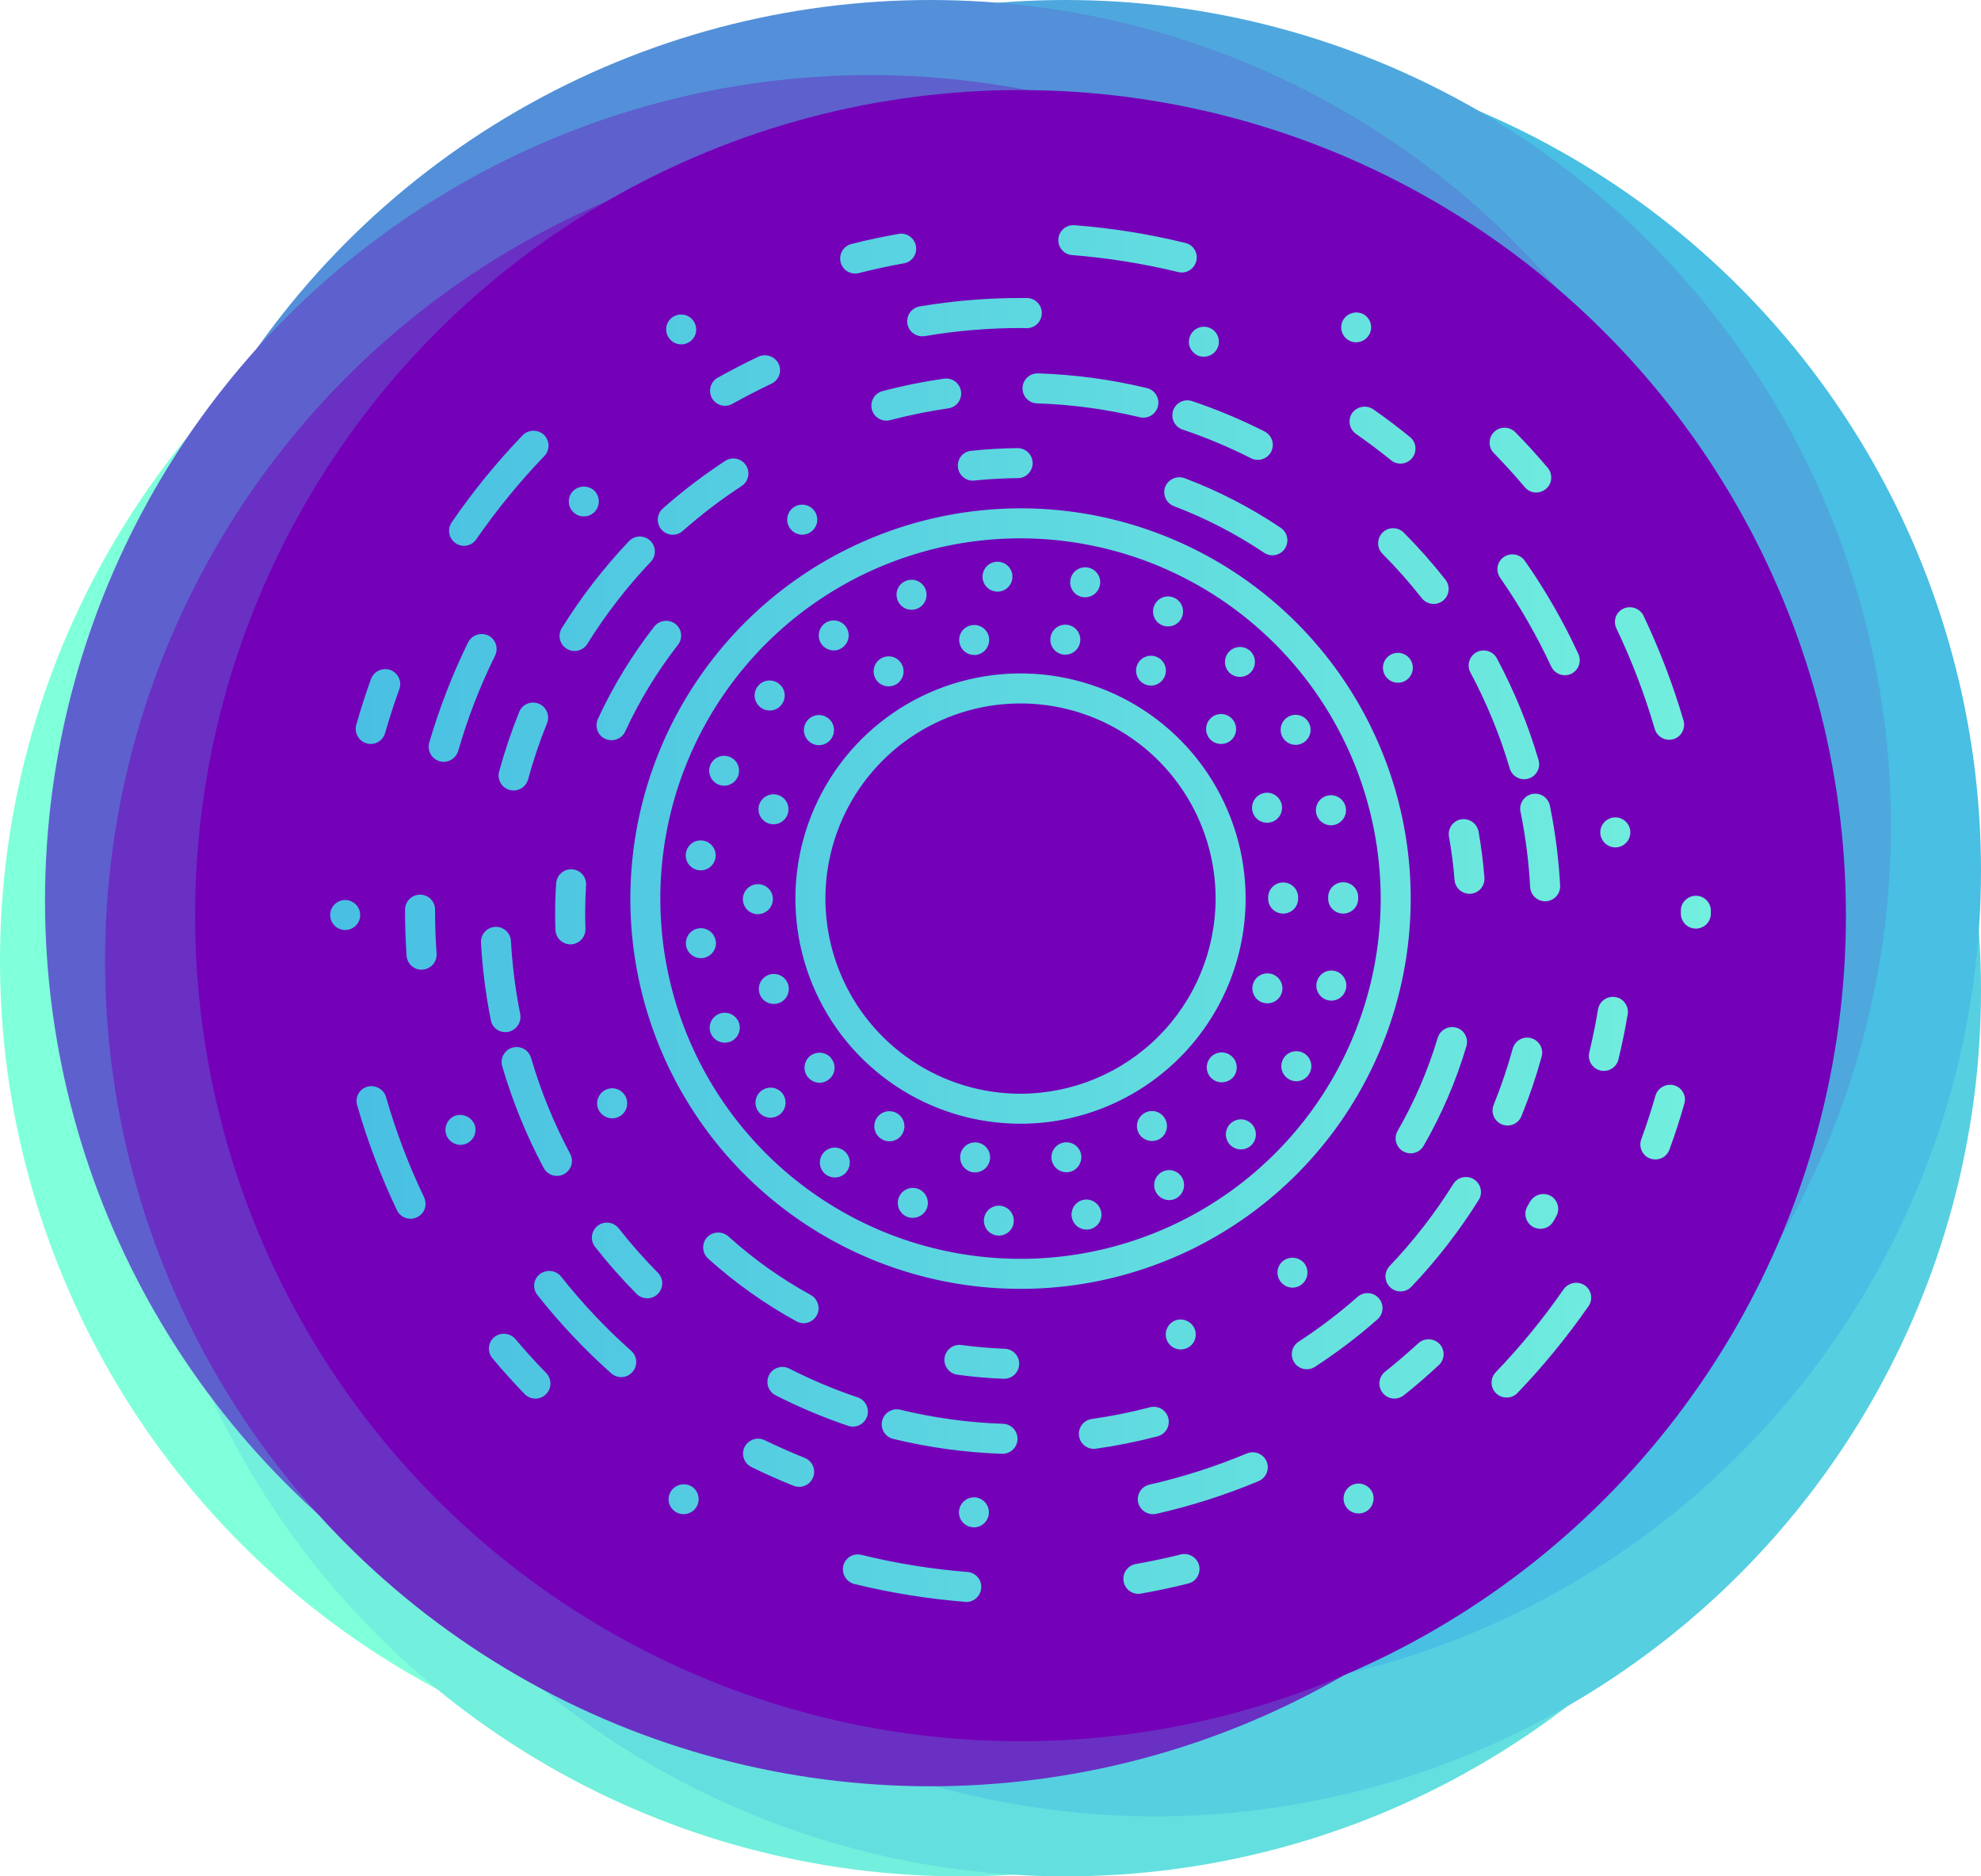 <svg width="132" height="125" viewBox="0 0 132 125" fill="none" xmlns="http://www.w3.org/2000/svg">
<circle cx="55" cy="64" r="55" fill="#80FFDB"/>
<circle cx="64" cy="70" r="55" fill="#72EFDD"/>
<circle cx="71" cy="70" r="55" fill="#64DFDF"/>
<circle cx="77" cy="66" r="55" fill="#56CFE1"/>
<circle cx="77" cy="58" r="55" fill="#48BFE3"/>
<circle cx="71" cy="55" r="55" fill="#4EA8DE"/>
<circle cx="62" cy="55" r="55" fill="#5390D9"/>
<circle cx="58" cy="60" r="55" fill="#5E60CE"/>
<circle cx="62" cy="64" r="55" fill="#6930C3"/>
<circle cx="68" cy="61" r="55" fill="#7400B8"/>
<path d="M83 59.863C83 56.896 82.12 53.996 80.472 51.529C78.824 49.063 76.481 47.14 73.74 46.005C70.999 44.87 67.983 44.572 65.074 45.151C62.164 45.73 59.491 47.159 57.393 49.256C55.296 51.354 53.867 54.027 53.288 56.937C52.709 59.846 53.007 62.862 54.142 65.603C55.277 68.344 57.2 70.687 59.666 72.335C62.133 73.983 65.033 74.863 68 74.863C71.977 74.859 75.79 73.277 78.602 70.465C81.414 67.653 82.996 63.84 83 59.863ZM68 72.863C65.429 72.863 62.915 72.101 60.778 70.672C58.64 69.244 56.974 67.213 55.99 64.838C55.006 62.462 54.748 59.849 55.25 57.327C55.751 54.805 56.989 52.489 58.808 50.671C60.626 48.853 62.942 47.614 65.464 47.113C67.986 46.611 70.6 46.869 72.975 47.853C75.35 48.837 77.381 50.503 78.809 52.641C80.238 54.779 81 57.292 81 59.863C80.996 63.31 79.625 66.614 77.188 69.051C74.751 71.488 71.447 72.859 68 72.863ZM42 59.863C42 65.005 43.525 70.032 46.382 74.308C49.239 78.584 53.299 81.916 58.05 83.884C62.801 85.852 68.029 86.367 73.072 85.364C78.116 84.36 82.749 81.884 86.385 78.248C90.021 74.612 92.497 69.979 93.5 64.935C94.504 59.892 93.989 54.664 92.021 49.913C90.053 45.162 86.721 41.102 82.445 38.245C78.169 35.388 73.142 33.863 68 33.863C61.107 33.871 54.498 36.613 49.624 41.487C44.75 46.361 42.008 52.97 42 59.863ZM92 59.863C92 64.61 90.592 69.25 87.955 73.197C85.318 77.144 81.57 80.22 77.184 82.036C72.799 83.853 67.973 84.328 63.318 83.402C58.662 82.476 54.386 80.19 51.029 76.834C47.673 73.477 45.387 69.201 44.461 64.545C43.535 59.89 44.01 55.064 45.827 50.679C47.643 46.293 50.719 42.545 54.666 39.908C58.613 37.271 63.253 35.863 68 35.863C74.363 35.87 80.463 38.401 84.963 42.901C89.462 47.4 91.993 53.5 92 59.863ZM49.21 68.063C49.263 68.184 49.291 68.314 49.294 68.445C49.296 68.577 49.272 68.708 49.224 68.831C49.176 68.953 49.104 69.065 49.012 69.16C48.92 69.255 48.811 69.331 48.69 69.383C48.564 69.438 48.428 69.465 48.29 69.463C48.095 69.462 47.905 69.405 47.741 69.299C47.578 69.192 47.449 69.041 47.37 68.863C47.317 68.743 47.289 68.614 47.287 68.483C47.285 68.352 47.309 68.222 47.357 68.1C47.406 67.978 47.477 67.867 47.569 67.773C47.66 67.68 47.769 67.605 47.89 67.553C48.133 67.447 48.407 67.441 48.655 67.536C48.902 67.632 49.102 67.821 49.21 68.063ZM45.7 56.853C45.725 56.663 45.804 56.484 45.929 56.337C46.053 56.191 46.217 56.084 46.4 56.028C46.584 55.973 46.78 55.971 46.964 56.024C47.149 56.077 47.314 56.182 47.441 56.326C47.567 56.47 47.649 56.648 47.677 56.838C47.705 57.028 47.678 57.221 47.599 57.396C47.52 57.571 47.392 57.719 47.231 57.823C47.07 57.927 46.882 57.983 46.69 57.983C46.647 57.984 46.603 57.981 46.56 57.973C46.298 57.938 46.06 57.8 45.898 57.591C45.737 57.381 45.666 57.115 45.7 56.853L45.7 56.853ZM46.84 63.823C46.794 63.831 46.747 63.835 46.7 63.833C46.508 63.833 46.321 63.777 46.16 63.674C45.999 63.57 45.871 63.422 45.791 63.248C45.712 63.073 45.684 62.88 45.712 62.69C45.739 62.501 45.821 62.323 45.946 62.178C46.072 62.034 46.236 61.928 46.42 61.875C46.604 61.821 46.8 61.821 46.983 61.875C47.167 61.929 47.331 62.035 47.457 62.18C47.582 62.325 47.663 62.503 47.69 62.693H47.7C47.734 62.956 47.663 63.223 47.502 63.434C47.341 63.646 47.103 63.786 46.84 63.823ZM52.12 72.823C52.286 73.029 52.365 73.293 52.339 73.556C52.313 73.82 52.184 74.063 51.98 74.233C51.799 74.38 51.573 74.461 51.34 74.463C51.171 74.462 51.005 74.418 50.857 74.336C50.71 74.254 50.585 74.136 50.495 73.993C50.406 73.85 50.353 73.687 50.343 73.518C50.333 73.35 50.366 73.181 50.439 73.029C50.511 72.876 50.621 72.745 50.758 72.646C50.895 72.547 51.055 72.485 51.223 72.464C51.39 72.444 51.56 72.466 51.717 72.528C51.874 72.591 52.012 72.692 52.12 72.823ZM56.2 76.633C56.307 76.708 56.399 76.804 56.469 76.915C56.539 77.025 56.587 77.149 56.609 77.278C56.631 77.407 56.628 77.539 56.599 77.667C56.57 77.795 56.516 77.916 56.44 78.023C56.35 78.154 56.229 78.261 56.087 78.334C55.946 78.407 55.789 78.445 55.63 78.443C55.423 78.442 55.221 78.379 55.05 78.263C54.834 78.11 54.688 77.878 54.644 77.618C54.599 77.358 54.66 77.09 54.812 76.874C54.964 76.659 55.196 76.512 55.456 76.467C55.716 76.422 55.984 76.481 56.2 76.633ZM81.94 44.833C81.747 44.652 81.634 44.402 81.624 44.138C81.615 43.874 81.711 43.617 81.89 43.423C82.07 43.229 82.319 43.114 82.583 43.102C82.847 43.091 83.105 43.185 83.3 43.363C83.494 43.545 83.608 43.797 83.617 44.063C83.627 44.329 83.53 44.588 83.35 44.783C83.167 44.972 82.918 45.083 82.655 45.092C82.392 45.102 82.136 45.009 81.94 44.833L81.94 44.833ZM47.34 50.943C47.413 50.779 47.528 50.637 47.675 50.533C47.821 50.429 47.993 50.367 48.172 50.353C48.351 50.339 48.53 50.373 48.691 50.452C48.852 50.531 48.989 50.653 49.087 50.803C49.185 50.954 49.24 51.128 49.247 51.307C49.254 51.487 49.213 51.664 49.127 51.822C49.041 51.98 48.914 52.112 48.76 52.203C48.606 52.295 48.429 52.343 48.25 52.343C48.116 52.34 47.984 52.313 47.86 52.263C47.739 52.211 47.629 52.135 47.538 52.04C47.446 51.945 47.374 51.834 47.326 51.711C47.277 51.588 47.254 51.457 47.256 51.325C47.259 51.194 47.287 51.063 47.34 50.943ZM85.48 49.143C85.376 48.974 85.325 48.779 85.333 48.581C85.34 48.384 85.406 48.193 85.522 48.033C85.638 47.873 85.8 47.751 85.985 47.682C86.171 47.614 86.373 47.602 86.565 47.648C86.757 47.695 86.931 47.797 87.065 47.943C87.199 48.088 87.287 48.27 87.318 48.465C87.348 48.661 87.32 48.861 87.237 49.04C87.153 49.22 87.019 49.37 86.85 49.473C86.694 49.571 86.514 49.623 86.33 49.623C86.159 49.622 85.991 49.578 85.842 49.493C85.694 49.409 85.569 49.289 85.48 49.143ZM87.23 71.553C87.14 71.7 87.013 71.822 86.863 71.906C86.712 71.99 86.542 72.034 86.37 72.033C86.189 72.031 86.013 71.979 85.86 71.883C85.69 71.78 85.555 71.629 85.471 71.45C85.388 71.27 85.359 71.07 85.39 70.874C85.42 70.678 85.508 70.495 85.642 70.349C85.777 70.204 85.951 70.101 86.144 70.054C86.337 70.008 86.539 70.02 86.725 70.088C86.911 70.157 87.073 70.279 87.189 70.44C87.305 70.601 87.371 70.792 87.379 70.99C87.386 71.188 87.334 71.384 87.23 71.553V71.553ZM67.55 81.383C67.535 81.635 67.424 81.872 67.24 82.045C67.056 82.218 66.813 82.314 66.56 82.313H66.49C66.293 82.3 66.105 82.229 65.948 82.109C65.792 81.989 65.674 81.825 65.611 81.638C65.547 81.452 65.541 81.25 65.592 81.06C65.643 80.869 65.749 80.698 65.898 80.568C66.046 80.438 66.229 80.355 66.425 80.329C66.62 80.304 66.819 80.337 66.996 80.424C67.173 80.511 67.32 80.649 67.418 80.819C67.517 80.99 67.563 81.186 67.55 81.383ZM61.77 80.473C61.698 80.667 61.569 80.834 61.399 80.952C61.229 81.07 61.027 81.133 60.82 81.133C60.708 81.136 60.596 81.119 60.49 81.083C60.303 81.016 60.14 80.896 60.021 80.737C59.903 80.578 59.834 80.388 59.824 80.19C59.813 79.992 59.862 79.795 59.964 79.625C60.065 79.454 60.215 79.318 60.394 79.233C60.573 79.147 60.773 79.117 60.969 79.146C61.166 79.174 61.349 79.26 61.496 79.393C61.644 79.526 61.748 79.699 61.797 79.891C61.846 80.084 61.836 80.286 61.77 80.473ZM76.94 40.283C76.998 40.165 77.079 40.061 77.179 39.975C77.278 39.889 77.393 39.823 77.518 39.782C77.642 39.742 77.774 39.726 77.905 39.736C78.036 39.747 78.163 39.783 78.28 39.843H78.29C78.525 39.966 78.701 40.177 78.782 40.43C78.862 40.682 78.84 40.956 78.72 41.193C78.636 41.356 78.508 41.493 78.351 41.589C78.194 41.684 78.013 41.734 77.83 41.733C77.669 41.736 77.511 41.698 77.37 41.623C77.253 41.563 77.15 41.481 77.066 41.381C76.981 41.282 76.917 41.166 76.877 41.042C76.837 40.917 76.822 40.786 76.833 40.656C76.844 40.526 76.88 40.399 76.94 40.283ZM71.33 38.593C71.356 38.464 71.407 38.342 71.481 38.233C71.554 38.124 71.648 38.031 71.758 37.959C71.868 37.886 71.99 37.836 72.119 37.811C72.248 37.786 72.381 37.786 72.51 37.813C72.638 37.839 72.761 37.89 72.87 37.964C72.978 38.037 73.072 38.132 73.144 38.241C73.217 38.351 73.267 38.474 73.292 38.603C73.317 38.732 73.316 38.864 73.29 38.993C73.242 39.218 73.118 39.419 72.94 39.565C72.762 39.71 72.54 39.791 72.31 39.793C72.243 39.792 72.176 39.785 72.11 39.773C71.981 39.747 71.858 39.696 71.749 39.623C71.64 39.55 71.546 39.456 71.473 39.346C71.401 39.236 71.351 39.113 71.326 38.984C71.301 38.855 71.303 38.722 71.33 38.593ZM89.5 58.773C89.632 58.772 89.762 58.798 89.883 58.848C90.005 58.898 90.115 58.972 90.208 59.065C90.301 59.158 90.375 59.268 90.425 59.389C90.475 59.511 90.501 59.641 90.5 59.773V59.863C90.5 60.128 90.395 60.383 90.207 60.57C90.02 60.758 89.765 60.863 89.5 60.863C89.235 60.863 88.98 60.758 88.793 60.57C88.605 60.383 88.5 60.128 88.5 59.863V59.783C88.499 59.651 88.523 59.52 88.573 59.397C88.623 59.274 88.696 59.163 88.789 59.069C88.882 58.975 88.993 58.9 89.115 58.849C89.237 58.799 89.368 58.773 89.5 58.773ZM54.74 42.913C54.587 42.695 54.526 42.426 54.571 42.163C54.616 41.901 54.763 41.667 54.98 41.513C55.196 41.362 55.464 41.302 55.724 41.347C55.983 41.393 56.215 41.539 56.367 41.755C56.519 41.971 56.58 42.238 56.535 42.498C56.491 42.758 56.345 42.99 56.13 43.143C55.966 43.267 55.766 43.334 55.56 43.333C55.4 43.333 55.242 43.294 55.099 43.221C54.957 43.148 54.834 43.043 54.74 42.913ZM73.37 80.713C73.397 80.841 73.398 80.973 73.374 81.102C73.35 81.23 73.301 81.353 73.23 81.463C73.158 81.572 73.066 81.667 72.957 81.74C72.849 81.814 72.728 81.866 72.6 81.893C72.53 81.905 72.46 81.911 72.39 81.913C72.143 81.91 71.907 81.817 71.725 81.651C71.543 81.484 71.429 81.257 71.404 81.012C71.38 80.767 71.446 80.522 71.591 80.323C71.736 80.123 71.949 79.985 72.19 79.933C72.45 79.88 72.72 79.933 72.941 80.079C73.162 80.225 73.316 80.453 73.37 80.713V80.713ZM78.79 78.493C78.867 78.645 78.904 78.814 78.898 78.984C78.891 79.155 78.842 79.321 78.754 79.467C78.666 79.613 78.542 79.734 78.395 79.819C78.247 79.904 78.08 79.95 77.91 79.953C77.726 79.952 77.547 79.901 77.39 79.806C77.233 79.711 77.106 79.575 77.02 79.413C76.959 79.297 76.921 79.169 76.91 79.039C76.898 78.908 76.912 78.776 76.951 78.651C76.991 78.525 77.054 78.409 77.139 78.308C77.223 78.208 77.326 78.125 77.443 78.064C77.56 78.004 77.687 77.967 77.818 77.955C77.949 77.944 78.081 77.959 78.206 77.999C78.331 78.039 78.447 78.103 78.547 78.188C78.647 78.272 78.73 78.376 78.79 78.493L78.79 78.493ZM59.8 39.953C59.754 39.83 59.734 39.7 59.74 39.569C59.745 39.438 59.777 39.31 59.833 39.192C59.889 39.074 59.968 38.968 60.065 38.88C60.163 38.793 60.276 38.726 60.4 38.683C60.523 38.638 60.654 38.618 60.785 38.624C60.917 38.63 61.045 38.662 61.164 38.718C61.283 38.774 61.39 38.852 61.478 38.949C61.566 39.046 61.635 39.16 61.68 39.283C61.724 39.407 61.744 39.538 61.738 39.669C61.732 39.8 61.7 39.928 61.645 40.047C61.589 40.166 61.51 40.273 61.413 40.361C61.316 40.45 61.203 40.518 61.08 40.563C60.956 40.608 60.824 40.628 60.692 40.622C60.56 40.615 60.431 40.583 60.312 40.526C60.193 40.469 60.086 40.389 59.998 40.291C59.91 40.193 59.843 40.078 59.8 39.953V39.953ZM65.47 38.483C65.457 38.286 65.503 38.09 65.601 37.92C65.699 37.749 65.846 37.612 66.022 37.524C66.199 37.437 66.397 37.404 66.592 37.429C66.787 37.454 66.971 37.536 67.12 37.665C67.268 37.794 67.375 37.964 67.427 38.154C67.479 38.344 67.474 38.545 67.412 38.732C67.35 38.919 67.234 39.083 67.079 39.204C66.924 39.326 66.736 39.398 66.54 39.413H66.47C66.216 39.414 65.971 39.319 65.785 39.146C65.6 38.973 65.487 38.736 65.47 38.483L65.47 38.483ZM89.67 65.933C89.612 66.143 89.487 66.328 89.313 66.46C89.14 66.592 88.928 66.663 88.71 66.663C88.618 66.665 88.527 66.651 88.44 66.623C88.314 66.588 88.196 66.528 88.093 66.447C87.99 66.366 87.904 66.265 87.84 66.151C87.776 66.037 87.735 65.911 87.719 65.781C87.704 65.651 87.714 65.519 87.75 65.393C87.784 65.266 87.844 65.147 87.924 65.042C88.005 64.938 88.106 64.851 88.22 64.786C88.335 64.721 88.461 64.679 88.592 64.663C88.723 64.647 88.856 64.657 88.983 64.693C89.11 64.729 89.228 64.789 89.332 64.871C89.435 64.953 89.521 65.054 89.585 65.17C89.649 65.285 89.689 65.412 89.704 65.543C89.718 65.674 89.707 65.806 89.67 65.933H89.67ZM83.41 74.883C83.592 75.077 83.69 75.335 83.683 75.601C83.675 75.867 83.563 76.12 83.37 76.303C83.273 76.393 83.16 76.463 83.036 76.509C82.913 76.556 82.781 76.577 82.649 76.572C82.517 76.568 82.388 76.537 82.268 76.482C82.148 76.427 82.04 76.349 81.95 76.253C81.77 76.059 81.674 75.802 81.683 75.537C81.692 75.273 81.806 75.023 81.999 74.842C82.192 74.661 82.448 74.564 82.713 74.571C82.977 74.579 83.228 74.691 83.41 74.883H83.41ZM87.72 54.253C87.665 54.062 87.669 53.859 87.73 53.67C87.79 53.481 87.906 53.315 88.061 53.191C88.217 53.068 88.405 52.994 88.603 52.977C88.801 52.961 88.999 53.004 89.173 53.101C89.346 53.197 89.487 53.343 89.578 53.52C89.668 53.696 89.704 53.895 89.682 54.093C89.659 54.29 89.578 54.476 89.45 54.627C89.321 54.778 89.151 54.888 88.96 54.943C88.872 54.966 88.781 54.979 88.69 54.983C88.471 54.982 88.258 54.91 88.084 54.779C87.909 54.647 87.781 54.463 87.72 54.253V54.253ZM50.66 47.113C50.556 47.031 50.471 46.929 50.407 46.813C50.343 46.697 50.303 46.57 50.289 46.439C50.275 46.308 50.287 46.175 50.324 46.049C50.362 45.922 50.424 45.804 50.507 45.702C50.59 45.599 50.693 45.514 50.809 45.452C50.926 45.389 51.053 45.35 51.185 45.338C51.316 45.325 51.449 45.338 51.575 45.377C51.701 45.415 51.818 45.478 51.92 45.563C52.022 45.645 52.106 45.747 52.169 45.862C52.231 45.977 52.27 46.103 52.283 46.233C52.296 46.364 52.283 46.495 52.245 46.62C52.206 46.745 52.144 46.862 52.06 46.963C51.969 47.08 51.852 47.174 51.719 47.238C51.585 47.303 51.438 47.335 51.29 47.333C51.061 47.336 50.837 47.259 50.66 47.113ZM64.98 78.103C64.923 78.104 64.866 78.101 64.81 78.093C64.548 78.046 64.316 77.898 64.162 77.681C64.009 77.464 63.947 77.195 63.99 76.933C64.022 76.745 64.107 76.571 64.235 76.43C64.363 76.29 64.529 76.189 64.712 76.138C64.896 76.089 65.09 76.092 65.272 76.148C65.453 76.205 65.615 76.312 65.738 76.457C65.861 76.603 65.94 76.78 65.965 76.968C65.991 77.157 65.962 77.349 65.883 77.521C65.803 77.694 65.676 77.841 65.516 77.944C65.356 78.047 65.17 78.102 64.98 78.103ZM70 42.443C70.032 42.255 70.118 42.081 70.246 41.941C70.374 41.8 70.539 41.699 70.723 41.649C70.906 41.599 71.1 41.603 71.282 41.659C71.463 41.716 71.625 41.823 71.748 41.968C71.871 42.113 71.95 42.291 71.975 42.479C72.001 42.667 71.972 42.859 71.892 43.032C71.813 43.205 71.686 43.351 71.526 43.454C71.366 43.557 71.18 43.612 70.99 43.613C70.933 43.615 70.876 43.612 70.82 43.603C70.558 43.557 70.324 43.41 70.17 43.192C70.017 42.975 69.955 42.705 70 42.443ZM84.5 59.863V59.793C84.499 59.661 84.525 59.531 84.574 59.41C84.624 59.288 84.697 59.178 84.789 59.084C84.976 58.896 85.23 58.789 85.495 58.788C85.76 58.786 86.015 58.891 86.204 59.077C86.392 59.264 86.499 59.518 86.5 59.783V59.863C86.5 60.128 86.395 60.383 86.207 60.57C86.02 60.758 85.765 60.863 85.5 60.863C85.235 60.863 84.98 60.758 84.793 60.57C84.605 60.383 84.5 60.128 84.5 59.863ZM77.26 75.883C77.028 76.013 76.755 76.047 76.499 75.978C76.243 75.909 76.024 75.742 75.89 75.513C75.759 75.283 75.725 75.011 75.794 74.757C75.863 74.502 76.031 74.285 76.26 74.153C76.372 74.086 76.497 74.042 76.627 74.024C76.757 74.006 76.889 74.013 77.015 74.047C77.142 74.081 77.261 74.139 77.365 74.219C77.468 74.299 77.555 74.399 77.62 74.513C77.686 74.626 77.73 74.752 77.748 74.882C77.766 75.013 77.758 75.145 77.725 75.273C77.691 75.4 77.633 75.52 77.553 75.624C77.473 75.729 77.374 75.817 77.26 75.883ZM52.48 54.253C52.41 54.446 52.283 54.613 52.114 54.731C51.946 54.85 51.746 54.913 51.54 54.913C51.424 54.913 51.309 54.893 51.2 54.853C51.014 54.785 50.852 54.665 50.735 54.505C50.618 54.346 50.55 54.156 50.541 53.958C50.532 53.761 50.582 53.565 50.684 53.396C50.787 53.227 50.937 53.092 51.116 53.008C51.295 52.924 51.495 52.895 51.69 52.925C51.885 52.954 52.068 53.041 52.214 53.175C52.36 53.308 52.463 53.481 52.51 53.673C52.558 53.865 52.547 54.067 52.48 54.253ZM80.6 49.213C80.472 49.061 80.392 48.876 80.37 48.679C80.348 48.482 80.385 48.284 80.476 48.108C80.567 47.932 80.708 47.787 80.882 47.692C81.055 47.596 81.252 47.554 81.45 47.571C81.647 47.588 81.835 47.663 81.989 47.786C82.144 47.91 82.258 48.076 82.318 48.265C82.378 48.453 82.381 48.656 82.326 48.846C82.271 49.036 82.161 49.205 82.01 49.333C81.83 49.483 81.603 49.564 81.37 49.563C81.224 49.563 81.079 49.532 80.946 49.472C80.814 49.411 80.695 49.323 80.6 49.213L80.6 49.213ZM82.18 71.753C82.084 71.862 81.965 71.95 81.832 72.011C81.7 72.071 81.556 72.102 81.41 72.103C81.175 72.108 80.948 72.026 80.77 71.873C80.668 71.789 80.585 71.686 80.523 71.569C80.462 71.452 80.425 71.324 80.414 71.193C80.403 71.062 80.418 70.929 80.458 70.804C80.499 70.679 80.564 70.563 80.65 70.463H80.64C80.812 70.262 81.056 70.137 81.32 70.115C81.583 70.093 81.845 70.176 82.048 70.346C82.251 70.516 82.378 70.759 82.403 71.022C82.428 71.285 82.347 71.548 82.18 71.753L82.18 71.753ZM75.83 44.183C75.928 44.012 76.074 43.875 76.25 43.787C76.426 43.7 76.624 43.667 76.819 43.692C77.014 43.717 77.197 43.799 77.345 43.928C77.494 44.057 77.6 44.227 77.652 44.417C77.704 44.607 77.698 44.808 77.635 44.994C77.573 45.18 77.457 45.344 77.302 45.465C77.146 45.585 76.959 45.657 76.762 45.671C76.566 45.684 76.371 45.64 76.2 45.543C75.971 45.41 75.805 45.194 75.735 44.939C75.666 44.684 75.7 44.413 75.83 44.183L75.83 44.183ZM71.23 78.083C71.17 78.091 71.11 78.095 71.05 78.093C70.86 78.092 70.675 78.036 70.515 77.933C70.356 77.83 70.229 77.684 70.15 77.512C70.071 77.339 70.043 77.148 70.068 76.96C70.094 76.772 70.173 76.595 70.295 76.45C70.418 76.306 70.579 76.199 70.76 76.142C70.941 76.086 71.135 76.082 71.318 76.132C71.501 76.181 71.666 76.282 71.794 76.422C71.922 76.562 72.007 76.736 72.04 76.923C72.083 77.184 72.022 77.451 71.871 77.668C71.72 77.885 71.49 78.033 71.23 78.083ZM84.08 52.873C84.329 52.781 84.604 52.792 84.845 52.904C85.086 53.016 85.273 53.218 85.365 53.468C85.456 53.717 85.445 53.992 85.334 54.233C85.222 54.474 85.019 54.661 84.77 54.753C84.661 54.792 84.546 54.812 84.43 54.813C84.195 54.813 83.967 54.731 83.786 54.581C83.606 54.43 83.484 54.221 83.442 53.989C83.4 53.758 83.441 53.519 83.558 53.315C83.674 53.111 83.859 52.954 84.08 52.873L84.08 52.873ZM58.35 45.233C58.283 45.119 58.239 44.994 58.221 44.863C58.203 44.733 58.211 44.6 58.245 44.473C58.278 44.346 58.337 44.226 58.416 44.121C58.496 44.017 58.596 43.929 58.71 43.863C58.823 43.796 58.947 43.753 59.077 43.735C59.207 43.717 59.339 43.724 59.465 43.758C59.592 43.791 59.711 43.85 59.814 43.93C59.918 44.01 60.005 44.109 60.07 44.223C60.137 44.336 60.18 44.462 60.198 44.592C60.216 44.723 60.208 44.855 60.175 44.983C60.141 45.11 60.083 45.23 60.003 45.334C59.924 45.439 59.824 45.527 59.71 45.593C59.557 45.679 59.385 45.724 59.21 45.723C59.036 45.725 58.865 45.681 58.713 45.594C58.562 45.508 58.437 45.383 58.35 45.233V45.233ZM52.5 65.533C52.59 65.782 52.579 66.057 52.469 66.299C52.358 66.54 52.158 66.728 51.91 66.823C51.797 66.862 51.679 66.883 51.56 66.883C51.377 66.883 51.199 66.832 51.042 66.737C50.886 66.642 50.76 66.507 50.675 66.345C50.591 66.183 50.552 66.001 50.564 65.819C50.576 65.636 50.637 65.461 50.742 65.311C50.846 65.161 50.989 65.043 51.156 64.968C51.323 64.894 51.507 64.867 51.688 64.89C51.869 64.913 52.041 64.985 52.184 65.098C52.327 65.212 52.436 65.362 52.5 65.533ZM85.39 66.193C85.318 66.384 85.19 66.549 85.022 66.665C84.854 66.781 84.654 66.843 84.45 66.843C84.334 66.843 84.219 66.822 84.11 66.783C83.986 66.739 83.872 66.671 83.775 66.582C83.677 66.494 83.598 66.387 83.543 66.268C83.487 66.149 83.455 66.02 83.45 65.889C83.444 65.757 83.464 65.626 83.51 65.503C83.555 65.379 83.624 65.265 83.713 65.168C83.802 65.071 83.909 64.992 84.029 64.937C84.148 64.881 84.277 64.85 84.409 64.844C84.541 64.839 84.672 64.859 84.796 64.905C84.919 64.95 85.033 65.019 85.13 65.109C85.227 65.198 85.305 65.306 85.36 65.425C85.415 65.545 85.446 65.674 85.451 65.806C85.456 65.938 85.435 66.069 85.39 66.193ZM50.5 60.903C50.235 60.903 49.98 60.798 49.793 60.61C49.605 60.423 49.5 60.168 49.5 59.903C49.5 59.638 49.605 59.383 49.793 59.196C49.98 59.008 50.235 58.903 50.5 58.903C50.631 58.901 50.761 58.926 50.882 58.975C51.004 59.024 51.114 59.097 51.207 59.189C51.3 59.281 51.374 59.391 51.424 59.511C51.474 59.632 51.5 59.762 51.5 59.893C51.5 60.159 51.394 60.414 51.207 60.603C51.02 60.792 50.766 60.9 50.5 60.903ZM53.93 49.413C53.747 49.262 53.624 49.052 53.581 48.819C53.539 48.587 53.579 48.347 53.696 48.141C53.813 47.935 53.999 47.778 54.221 47.696C54.443 47.614 54.687 47.613 54.909 47.693C55.132 47.773 55.319 47.929 55.438 48.133C55.557 48.337 55.6 48.577 55.559 48.81C55.519 49.043 55.397 49.255 55.216 49.407C55.035 49.559 54.806 49.643 54.57 49.643C54.335 49.648 54.108 49.566 53.93 49.413ZM63.93 42.813C63.905 42.683 63.906 42.55 63.934 42.421C63.961 42.292 64.014 42.17 64.09 42.062C64.165 41.954 64.262 41.862 64.374 41.792C64.485 41.721 64.61 41.674 64.74 41.653C64.869 41.63 65.002 41.632 65.13 41.66C65.259 41.688 65.38 41.741 65.488 41.816C65.596 41.892 65.688 41.988 65.759 42.098C65.829 42.209 65.877 42.333 65.9 42.463C65.943 42.724 65.882 42.991 65.731 43.208C65.58 43.424 65.35 43.573 65.09 43.623C65.03 43.631 64.97 43.635 64.91 43.633C64.676 43.633 64.45 43.551 64.271 43.401C64.092 43.251 63.971 43.043 63.93 42.813V42.813ZM55.25 71.893C55.151 71.979 55.036 72.044 54.911 72.085C54.787 72.126 54.655 72.141 54.524 72.129C54.394 72.118 54.267 72.081 54.151 72.02C54.035 71.958 53.932 71.874 53.85 71.773H53.84C53.671 71.569 53.589 71.307 53.611 71.043C53.634 70.78 53.759 70.535 53.96 70.363C54.166 70.194 54.429 70.112 54.694 70.134C54.96 70.156 55.206 70.281 55.38 70.483L55.37 70.493C55.456 70.592 55.521 70.707 55.562 70.832C55.602 70.956 55.617 71.088 55.606 71.218C55.595 71.349 55.558 71.476 55.497 71.592C55.435 71.708 55.352 71.81 55.25 71.893ZM59.27 76.033C59.048 76.035 58.833 75.963 58.656 75.83C58.479 75.696 58.352 75.508 58.293 75.294C58.234 75.081 58.248 74.854 58.332 74.649C58.416 74.444 58.565 74.272 58.757 74.161C58.948 74.049 59.171 74.004 59.391 74.033C59.61 74.061 59.815 74.162 59.971 74.318C60.128 74.475 60.228 74.679 60.257 74.899C60.286 75.118 60.241 75.341 60.13 75.533C60.043 75.685 59.918 75.811 59.767 75.899C59.616 75.987 59.445 76.033 59.27 76.033V76.033ZM67.81 29.853C68.075 29.854 68.329 29.959 68.516 30.147C68.704 30.334 68.809 30.588 68.81 30.853C68.81 30.983 68.785 31.112 68.735 31.232C68.685 31.352 68.612 31.461 68.52 31.553C68.43 31.648 68.321 31.724 68.201 31.775C68.081 31.827 67.951 31.853 67.82 31.853C66.87 31.863 65.89 31.913 64.93 32.013C64.894 32.021 64.857 32.024 64.82 32.023C64.632 32.021 64.448 31.967 64.289 31.866C64.13 31.765 64.003 31.621 63.921 31.451C63.84 31.281 63.808 31.092 63.829 30.905C63.85 30.718 63.923 30.54 64.04 30.393C64.121 30.29 64.222 30.205 64.338 30.143C64.453 30.082 64.58 30.044 64.71 30.033C65.73 29.923 66.77 29.863 67.81 29.853H67.81ZM79.61 88.543C79.703 88.792 79.696 89.068 79.59 89.313C79.536 89.432 79.458 89.54 79.362 89.629C79.266 89.719 79.153 89.788 79.03 89.833C78.918 89.876 78.799 89.9 78.68 89.903C78.445 89.903 78.218 89.821 78.038 89.671C77.857 89.521 77.735 89.313 77.692 89.083C77.65 88.852 77.689 88.614 77.804 88.409C77.918 88.205 78.101 88.047 78.32 87.963C78.568 87.875 78.841 87.886 79.081 87.994C79.322 88.102 79.511 88.299 79.61 88.543H79.61ZM78.93 31.853C81.187 32.704 83.338 33.815 85.34 35.163C85.449 35.236 85.543 35.33 85.615 35.44C85.688 35.55 85.739 35.673 85.764 35.802C85.789 35.931 85.788 36.064 85.762 36.193C85.735 36.322 85.684 36.444 85.61 36.553C85.537 36.661 85.444 36.755 85.335 36.827C85.226 36.899 85.104 36.949 84.976 36.974C84.848 36.999 84.716 36.999 84.588 36.973C84.46 36.947 84.338 36.896 84.23 36.823C82.353 35.566 80.341 34.526 78.23 33.723C77.981 33.63 77.778 33.442 77.668 33.2C77.557 32.958 77.547 32.682 77.64 32.433C77.739 32.189 77.928 31.992 78.168 31.884C78.409 31.776 78.681 31.765 78.93 31.853H78.93ZM52.58 35.103C52.45 34.871 52.418 34.598 52.49 34.343C52.545 34.153 52.655 33.983 52.806 33.855C52.957 33.728 53.143 33.648 53.34 33.625C53.536 33.603 53.735 33.639 53.911 33.729C54.088 33.82 54.233 33.96 54.33 34.133C54.458 34.365 54.49 34.638 54.42 34.893C54.343 35.147 54.171 35.362 53.94 35.493C53.793 35.574 53.628 35.619 53.46 35.623C53.28 35.623 53.103 35.574 52.949 35.483C52.794 35.392 52.666 35.26 52.58 35.103H52.58ZM37.01 61.943C37 61.603 36.99 61.253 36.99 60.873C36.99 60.193 37.01 59.513 37.06 58.843C37.078 58.579 37.199 58.333 37.397 58.159C37.596 57.984 37.856 57.896 38.12 57.913C38.252 57.921 38.38 57.955 38.499 58.013C38.617 58.071 38.723 58.153 38.81 58.252C38.896 58.352 38.962 58.468 39.003 58.593C39.045 58.719 39.06 58.851 39.05 58.983C39.01 59.603 38.99 60.233 38.99 60.873C38.99 61.183 39 61.523 39.01 61.883C39.016 62.148 38.918 62.404 38.736 62.597C38.555 62.79 38.305 62.903 38.04 62.913H38.01C37.75 62.912 37.501 62.81 37.314 62.63C37.127 62.449 37.019 62.202 37.01 61.943ZM86.73 85.573C86.556 85.71 86.341 85.784 86.12 85.783C85.977 85.781 85.837 85.748 85.708 85.688C85.579 85.628 85.464 85.541 85.371 85.434C85.277 85.326 85.208 85.2 85.166 85.064C85.125 84.928 85.112 84.784 85.13 84.643C85.168 84.38 85.308 84.143 85.52 83.983C85.734 83.83 85.998 83.764 86.258 83.8C86.518 83.835 86.755 83.969 86.92 84.173C87.077 84.385 87.146 84.65 87.11 84.912C87.075 85.173 86.938 85.411 86.73 85.573ZM45.17 42.963C43.783 44.746 42.605 46.682 41.66 48.733C41.579 48.906 41.45 49.052 41.289 49.155C41.128 49.258 40.941 49.312 40.75 49.313C40.605 49.312 40.462 49.281 40.33 49.223C40.21 49.169 40.103 49.091 40.013 48.995C39.924 48.899 39.855 48.786 39.81 48.663C39.719 48.412 39.73 48.136 39.84 47.893C40.853 45.702 42.115 43.636 43.6 41.733C43.766 41.529 44.005 41.398 44.266 41.367C44.527 41.335 44.79 41.405 45 41.563C45.104 41.643 45.191 41.743 45.257 41.857C45.322 41.971 45.363 42.097 45.379 42.227C45.395 42.357 45.385 42.49 45.349 42.616C45.313 42.742 45.252 42.86 45.17 42.963ZM96.92 58.623C96.85 57.683 96.72 56.713 96.55 55.743C96.526 55.614 96.529 55.481 96.557 55.352C96.585 55.224 96.638 55.102 96.714 54.994C96.789 54.887 96.885 54.795 96.996 54.724C97.106 54.653 97.23 54.605 97.36 54.583C97.621 54.541 97.887 54.602 98.104 54.753C98.32 54.904 98.469 55.134 98.52 55.393C98.7 56.403 98.83 57.443 98.91 58.463C98.921 58.594 98.906 58.726 98.865 58.852C98.825 58.978 98.76 59.094 98.675 59.194C98.589 59.295 98.485 59.377 98.367 59.437C98.249 59.497 98.121 59.533 97.99 59.543H97.92C97.668 59.543 97.426 59.449 97.24 59.278C97.055 59.108 96.941 58.874 96.92 58.623ZM41.7 73.083C41.81 73.326 41.821 73.602 41.73 73.853C41.659 74.045 41.531 74.21 41.363 74.326C41.194 74.442 40.995 74.504 40.79 74.503C40.599 74.501 40.413 74.446 40.252 74.344C40.091 74.241 39.962 74.095 39.88 73.923C39.77 73.683 39.759 73.41 39.85 73.163C39.917 72.976 40.038 72.813 40.198 72.695C40.358 72.577 40.549 72.51 40.748 72.501C40.946 72.492 41.143 72.543 41.312 72.647C41.482 72.75 41.617 72.902 41.7 73.083V73.083ZM93.98 43.943C94.124 44.164 94.174 44.434 94.12 44.693C94.066 44.951 93.911 45.178 93.69 45.323C93.53 45.43 93.342 45.485 93.15 45.483C92.977 45.483 92.807 45.439 92.657 45.355C92.506 45.27 92.38 45.147 92.291 44.999C92.202 44.851 92.153 44.682 92.15 44.51C92.145 44.337 92.186 44.166 92.269 44.014C92.35 43.862 92.471 43.734 92.617 43.642C92.764 43.55 92.931 43.498 93.104 43.491C93.277 43.484 93.448 43.522 93.602 43.601C93.755 43.68 93.886 43.798 93.98 43.943L93.98 43.943ZM53.06 88.023C50.946 86.859 48.973 85.457 47.18 83.843C46.985 83.664 46.869 83.416 46.856 83.152C46.843 82.888 46.934 82.63 47.11 82.433C47.292 82.24 47.541 82.126 47.806 82.113C48.07 82.1 48.33 82.189 48.53 82.363C50.205 83.876 52.051 85.188 54.03 86.273C54.03 86.274 54.03 86.275 54.031 86.277C54.031 86.278 54.032 86.279 54.033 86.28C54.034 86.281 54.035 86.282 54.036 86.282C54.037 86.283 54.039 86.283 54.04 86.283C54.152 86.346 54.25 86.431 54.329 86.532C54.408 86.633 54.466 86.749 54.5 86.873C54.539 86.998 54.553 87.13 54.539 87.261C54.525 87.392 54.485 87.519 54.42 87.633C54.333 87.79 54.206 87.922 54.051 88.013C53.896 88.105 53.72 88.153 53.54 88.153C53.372 88.149 53.207 88.104 53.06 88.023ZM67.91 90.883C67.902 91.141 67.794 91.386 67.61 91.567C67.425 91.748 67.178 91.85 66.92 91.853H66.88C65.85 91.813 64.81 91.723 63.79 91.583C63.527 91.545 63.29 91.405 63.13 91.193C63.05 91.088 62.993 90.969 62.96 90.842C62.927 90.715 62.921 90.583 62.94 90.453C62.977 90.192 63.115 89.956 63.325 89.797C63.535 89.638 63.799 89.568 64.06 89.603C65.01 89.733 65.99 89.813 66.95 89.853C67.081 89.857 67.209 89.888 67.328 89.942C67.447 89.996 67.554 90.073 67.643 90.169C67.733 90.264 67.802 90.377 67.848 90.499C67.893 90.622 67.914 90.752 67.91 90.883ZM93.5 76.703C93.385 76.637 93.285 76.55 93.204 76.446C93.124 76.341 93.065 76.222 93.03 76.095C92.996 75.967 92.987 75.835 93.004 75.704C93.021 75.573 93.064 75.447 93.13 75.333C94.257 73.377 95.153 71.296 95.8 69.133C95.878 68.882 96.052 68.671 96.283 68.545C96.515 68.42 96.787 68.39 97.04 68.463C97.167 68.496 97.285 68.556 97.387 68.639C97.489 68.722 97.572 68.825 97.63 68.943C97.694 69.057 97.735 69.184 97.749 69.314C97.762 69.445 97.749 69.577 97.71 69.703C97.023 72.017 96.066 74.242 94.86 76.333C94.774 76.485 94.648 76.611 94.498 76.699C94.346 76.787 94.175 76.833 94 76.833C93.825 76.836 93.652 76.791 93.5 76.703ZM36.226 77.806C35.077 75.649 34.152 73.379 33.464 71.033C33.39 70.778 33.419 70.505 33.547 70.272C33.674 70.04 33.888 69.867 34.143 69.792C34.397 69.718 34.671 69.747 34.903 69.874C35.136 70.002 35.309 70.216 35.383 70.471C36.033 72.686 36.906 74.828 37.991 76.866C38.053 76.982 38.091 77.109 38.104 77.24C38.117 77.37 38.103 77.502 38.065 77.628C38.027 77.754 37.964 77.87 37.881 77.972C37.797 78.073 37.695 78.157 37.579 78.219C37.463 78.281 37.336 78.319 37.205 78.332C37.075 78.345 36.943 78.331 36.817 78.293C36.691 78.255 36.575 78.192 36.473 78.109C36.372 78.025 36.288 77.922 36.226 77.806ZM37.437 41.84C38.729 39.765 40.227 37.827 41.909 36.054C42.092 35.862 42.343 35.75 42.608 35.743C42.873 35.736 43.13 35.835 43.323 36.017C43.515 36.2 43.627 36.452 43.634 36.717C43.641 36.982 43.542 37.239 43.359 37.431C41.77 39.106 40.355 40.938 39.134 42.897C39.064 43.009 38.974 43.105 38.867 43.182C38.76 43.258 38.639 43.313 38.511 43.343C38.383 43.372 38.251 43.376 38.121 43.355C37.992 43.333 37.868 43.286 37.756 43.217C37.645 43.148 37.548 43.057 37.472 42.95C37.395 42.843 37.341 42.722 37.311 42.595C37.282 42.467 37.277 42.334 37.299 42.205C37.32 42.075 37.367 41.951 37.437 41.84V41.84ZM32.991 61.747C33.122 61.74 33.254 61.759 33.378 61.802C33.502 61.846 33.616 61.913 33.714 62.001C33.811 62.088 33.891 62.194 33.948 62.313C34.005 62.431 34.038 62.559 34.045 62.691C34.135 64.317 34.341 65.934 34.66 67.531C34.714 67.793 34.663 68.066 34.519 68.292C34.374 68.517 34.148 68.677 33.887 68.738C33.816 68.752 33.744 68.76 33.672 68.76C33.448 68.764 33.23 68.689 33.055 68.55C32.88 68.41 32.759 68.214 32.713 67.994C32.713 67.99 32.699 67.923 32.698 67.919C32.361 66.23 32.143 64.52 32.048 62.801C32.041 62.67 32.059 62.539 32.103 62.415C32.146 62.291 32.214 62.177 32.301 62.079C32.389 61.981 32.495 61.901 32.613 61.844C32.732 61.788 32.86 61.755 32.991 61.747ZM44.081 35.285C43.905 35.087 43.815 34.826 43.832 34.562C43.848 34.297 43.968 34.05 44.167 33.874C45.474 32.718 46.863 31.659 48.324 30.704C48.546 30.56 48.816 30.51 49.075 30.565C49.334 30.62 49.561 30.775 49.706 30.997C49.85 31.218 49.901 31.488 49.847 31.747C49.793 32.007 49.639 32.234 49.417 32.379C48.038 33.28 46.726 34.28 45.492 35.372C45.294 35.547 45.033 35.637 44.769 35.621C44.504 35.605 44.256 35.484 44.081 35.285H44.081ZM79.437 26.722C81.092 27.278 82.704 27.954 84.261 28.743C84.378 28.803 84.483 28.884 84.569 28.984C84.655 29.084 84.72 29.2 84.761 29.325C84.802 29.45 84.818 29.581 84.808 29.713C84.798 29.844 84.762 29.972 84.703 30.089C84.643 30.206 84.561 30.311 84.461 30.396C84.361 30.482 84.245 30.547 84.12 30.587C83.995 30.628 83.863 30.644 83.732 30.633C83.6 30.623 83.473 30.587 83.356 30.527C81.885 29.781 80.363 29.143 78.8 28.617C78.675 28.576 78.56 28.51 78.461 28.424C78.362 28.338 78.28 28.233 78.221 28.115C78.163 27.997 78.128 27.869 78.119 27.738C78.11 27.607 78.126 27.475 78.168 27.35C78.21 27.226 78.276 27.111 78.363 27.012C78.449 26.912 78.554 26.831 78.672 26.773C78.79 26.715 78.918 26.68 79.049 26.671C79.181 26.663 79.312 26.68 79.437 26.722V26.722ZM36.45 48.178C35.957 49.401 35.535 50.653 35.188 51.925C35.13 52.136 35.004 52.323 34.83 52.456C34.656 52.589 34.442 52.662 34.223 52.662C34.134 52.662 34.045 52.65 33.959 52.626C33.703 52.556 33.486 52.388 33.354 52.157C33.223 51.927 33.188 51.654 33.258 51.398C33.627 50.051 34.073 48.726 34.594 47.431C34.693 47.185 34.886 46.988 35.13 46.884C35.374 46.78 35.65 46.778 35.895 46.877C36.142 46.976 36.338 47.169 36.442 47.413C36.546 47.657 36.549 47.932 36.45 48.178V48.178ZM69.106 26.873C68.974 26.87 68.844 26.84 68.724 26.787C68.604 26.733 68.495 26.656 68.405 26.56C68.314 26.464 68.244 26.352 68.197 26.228C68.15 26.105 68.128 25.974 68.132 25.842C68.136 25.711 68.167 25.581 68.221 25.461C68.275 25.341 68.353 25.233 68.449 25.143C68.545 25.053 68.658 24.983 68.782 24.937C68.905 24.891 69.036 24.869 69.168 24.874C71.612 24.952 74.042 25.28 76.42 25.853C76.678 25.915 76.9 26.077 77.039 26.303C77.177 26.53 77.22 26.802 77.158 27.059C77.096 27.317 76.934 27.54 76.707 27.678C76.481 27.817 76.209 27.859 75.951 27.797C73.707 27.256 71.413 26.947 69.106 26.873ZM67.799 95.884C67.791 96.143 67.682 96.388 67.495 96.569C67.309 96.749 67.06 96.85 66.8 96.85L66.767 96.85C64.322 96.768 61.892 96.435 59.516 95.858C59.258 95.796 59.036 95.633 58.898 95.406C58.76 95.18 58.718 94.908 58.78 94.65C58.843 94.392 59.005 94.17 59.232 94.032C59.459 93.894 59.731 93.852 59.988 93.915C62.232 94.46 64.525 94.773 66.833 94.851C66.964 94.855 67.093 94.885 67.213 94.94C67.333 94.994 67.44 95.071 67.53 95.167C67.62 95.263 67.69 95.376 67.736 95.499C67.782 95.621 67.804 95.752 67.799 95.884ZM64.037 26.072C64.055 26.201 64.048 26.334 64.016 26.461C63.983 26.588 63.926 26.708 63.848 26.813C63.769 26.918 63.67 27.007 63.557 27.074C63.444 27.141 63.319 27.185 63.19 27.204C62.571 27.293 61.952 27.4 61.332 27.523C60.65 27.66 59.978 27.816 59.313 27.991C59.057 28.058 58.785 28.02 58.556 27.886C58.327 27.753 58.161 27.533 58.093 27.277C58.026 27.021 58.063 26.748 58.197 26.519C58.33 26.291 58.549 26.124 58.805 26.056C59.506 25.871 60.218 25.707 60.94 25.562C61.595 25.431 62.25 25.318 62.904 25.224C63.167 25.188 63.433 25.256 63.645 25.415C63.857 25.573 63.998 25.809 64.037 26.072V26.072ZM42.419 86.199C41.436 85.208 40.511 84.161 39.65 83.063C39.487 82.854 39.414 82.589 39.446 82.327C39.478 82.064 39.613 81.825 39.822 81.662C40.03 81.498 40.294 81.424 40.557 81.456C40.819 81.487 41.059 81.621 41.223 81.828C42.037 82.865 42.91 83.854 43.838 84.789C44.024 84.978 44.128 85.232 44.127 85.497C44.125 85.762 44.019 86.015 43.831 86.202C43.643 86.388 43.389 86.493 43.124 86.492C42.859 86.491 42.605 86.386 42.419 86.199V86.199ZM93.535 35.481C94.52 36.47 95.446 37.515 96.31 38.612C96.392 38.715 96.453 38.833 96.489 38.96C96.525 39.087 96.536 39.219 96.521 39.35C96.506 39.481 96.465 39.608 96.4 39.723C96.336 39.838 96.25 39.939 96.146 40.02C96.043 40.102 95.924 40.162 95.797 40.198C95.67 40.233 95.537 40.243 95.407 40.227C95.276 40.212 95.149 40.17 95.035 40.105C94.92 40.04 94.819 39.953 94.738 39.849C93.923 38.814 93.048 37.826 92.118 36.892C91.932 36.704 91.828 36.45 91.829 36.185C91.829 35.92 91.935 35.667 92.123 35.48C92.31 35.293 92.564 35.188 92.829 35.189C93.094 35.189 93.348 35.294 93.535 35.481ZM102.025 69.161C102.281 69.232 102.498 69.401 102.63 69.631C102.761 69.862 102.795 70.135 102.725 70.391C102.354 71.737 101.905 73.061 101.38 74.355C101.281 74.601 101.088 74.797 100.843 74.901C100.599 75.004 100.324 75.006 100.078 74.907C99.832 74.807 99.636 74.614 99.533 74.37C99.429 74.125 99.427 73.85 99.527 73.604C100.022 72.382 100.446 71.132 100.796 69.861C100.866 69.605 101.035 69.388 101.266 69.256C101.496 69.125 101.77 69.091 102.025 69.161V69.161ZM92.598 84.34C94.19 82.668 95.609 80.839 96.833 78.882C96.974 78.657 97.198 78.497 97.456 78.437C97.715 78.378 97.987 78.423 98.211 78.564C98.436 78.704 98.596 78.929 98.656 79.187C98.716 79.446 98.67 79.717 98.529 79.942C97.233 82.014 95.731 83.95 94.046 85.72C93.955 85.816 93.847 85.892 93.727 85.946C93.606 86 93.477 86.029 93.345 86.032C93.214 86.036 93.083 86.013 92.96 85.966C92.837 85.919 92.725 85.848 92.629 85.757C92.534 85.666 92.458 85.557 92.404 85.437C92.351 85.316 92.322 85.187 92.319 85.055C92.316 84.923 92.34 84.793 92.387 84.67C92.435 84.547 92.507 84.435 92.598 84.34ZM103.956 58.99C103.963 59.121 103.944 59.252 103.9 59.376C103.857 59.5 103.789 59.614 103.701 59.712C103.613 59.809 103.507 59.889 103.389 59.945C103.27 60.002 103.142 60.035 103.011 60.042C102.993 60.043 102.975 60.043 102.957 60.043C102.701 60.043 102.455 59.945 102.269 59.769C102.083 59.593 101.973 59.352 101.959 59.096C101.87 57.45 101.663 55.812 101.34 54.195L101.314 54.071C101.262 53.811 101.316 53.541 101.463 53.32C101.61 53.099 101.839 52.946 102.099 52.894C102.359 52.842 102.629 52.895 102.849 53.042C103.07 53.189 103.223 53.418 103.275 53.678L103.299 53.792C103.642 55.507 103.862 57.244 103.956 58.99ZM77.847 94.467C77.88 94.594 77.888 94.726 77.87 94.856C77.852 94.986 77.809 95.111 77.743 95.225C77.676 95.338 77.588 95.437 77.483 95.516C77.379 95.596 77.259 95.654 77.132 95.687C76.451 95.865 75.76 96.024 75.06 96.164C74.383 96.3 73.707 96.415 73.031 96.511C72.901 96.53 72.768 96.523 72.641 96.491C72.513 96.458 72.393 96.401 72.288 96.322C72.183 96.244 72.094 96.145 72.027 96.032C71.96 95.918 71.916 95.793 71.897 95.663C71.879 95.533 71.886 95.4 71.919 95.272C71.951 95.145 72.009 95.025 72.088 94.92C72.167 94.815 72.266 94.727 72.38 94.66C72.493 94.593 72.619 94.55 72.749 94.531C73.388 94.44 74.027 94.331 74.668 94.203C75.33 94.071 75.983 93.92 76.626 93.752C76.754 93.719 76.886 93.711 77.016 93.729C77.146 93.747 77.271 93.79 77.385 93.856C77.498 93.923 77.597 94.011 77.676 94.115C77.756 94.22 77.814 94.34 77.847 94.467ZM91.784 87.896C90.475 89.049 89.083 90.106 87.621 91.057C87.398 91.202 87.128 91.252 86.869 91.196C86.609 91.141 86.383 90.986 86.238 90.763C86.094 90.541 86.043 90.271 86.098 90.011C86.153 89.752 86.309 89.525 86.531 89.381C87.912 88.482 89.225 87.484 90.461 86.395C90.56 86.308 90.675 86.242 90.799 86.199C90.923 86.157 91.055 86.139 91.186 86.148C91.317 86.156 91.445 86.19 91.563 86.248C91.681 86.306 91.786 86.386 91.873 86.485C91.96 86.583 92.026 86.698 92.069 86.822C92.111 86.946 92.129 87.078 92.121 87.209C92.112 87.34 92.078 87.468 92.021 87.586C91.963 87.704 91.882 87.809 91.784 87.896V87.896ZM56.501 94.984C54.847 94.424 53.237 93.746 51.681 92.954C51.445 92.834 51.266 92.624 51.184 92.372C51.102 92.12 51.123 91.846 51.244 91.609C51.364 91.373 51.573 91.194 51.825 91.112C52.078 91.03 52.352 91.051 52.588 91.172C54.058 91.92 55.579 92.561 57.141 93.089C57.267 93.13 57.383 93.196 57.483 93.282C57.583 93.368 57.665 93.474 57.724 93.592C57.783 93.71 57.818 93.839 57.827 93.971C57.837 94.102 57.819 94.235 57.777 94.36C57.735 94.485 57.668 94.6 57.581 94.7C57.494 94.799 57.388 94.88 57.269 94.938C57.15 94.996 57.021 95.03 56.889 95.038C56.757 95.046 56.625 95.027 56.501 94.984V94.984ZM97.98 44.805C97.918 44.69 97.879 44.563 97.866 44.432C97.853 44.301 97.865 44.169 97.903 44.043C97.941 43.917 98.004 43.8 98.087 43.698C98.171 43.596 98.273 43.512 98.389 43.45C98.505 43.388 98.632 43.349 98.763 43.337C98.894 43.324 99.026 43.337 99.152 43.375C99.278 43.413 99.395 43.476 99.496 43.56C99.598 43.643 99.682 43.746 99.744 43.862C100.896 46.018 101.826 48.285 102.518 50.63C102.593 50.884 102.564 51.158 102.437 51.391C102.31 51.624 102.096 51.797 101.842 51.872C101.716 51.909 101.584 51.921 101.453 51.907C101.323 51.893 101.196 51.854 101.081 51.791C100.848 51.664 100.675 51.45 100.6 51.196C99.946 48.982 99.068 46.841 97.98 44.805ZM28.69 50.233C28.561 50.001 28.528 49.728 28.6 49.473C29.273 47.177 30.139 44.942 31.19 42.793C31.311 42.558 31.518 42.379 31.767 42.294C32.017 42.208 32.29 42.222 32.53 42.333C32.768 42.45 32.95 42.657 33.036 42.908C33.122 43.159 33.105 43.434 32.99 43.673C31.983 45.716 31.159 47.844 30.53 50.033C30.466 50.24 30.337 50.422 30.163 50.552C29.988 50.681 29.777 50.752 29.56 50.753C29.469 50.749 29.378 50.736 29.29 50.713C29.035 50.636 28.82 50.464 28.69 50.233H28.69ZM80.52 21.813C80.748 21.884 80.942 22.035 81.068 22.238C81.194 22.44 81.243 22.681 81.207 22.917C81.171 23.152 81.051 23.367 80.87 23.523C80.689 23.678 80.458 23.763 80.22 23.763C80.115 23.765 80.01 23.752 79.91 23.723C79.659 23.638 79.451 23.458 79.33 23.223C79.268 23.107 79.231 22.98 79.221 22.849C79.211 22.718 79.228 22.587 79.27 22.463C79.35 22.211 79.527 22.002 79.761 21.88C79.995 21.759 80.268 21.734 80.52 21.813ZM35.81 86.273C35.728 86.17 35.667 86.052 35.631 85.926C35.595 85.8 35.584 85.668 35.6 85.537C35.616 85.407 35.658 85.281 35.723 85.167C35.788 85.052 35.876 84.953 35.98 84.873C36.19 84.716 36.452 84.645 36.712 84.675C36.972 84.705 37.211 84.833 37.38 85.033C38.79 86.821 40.356 88.481 42.06 89.993C42.158 90.08 42.238 90.186 42.295 90.304C42.352 90.422 42.385 90.551 42.392 90.681C42.4 90.812 42.381 90.944 42.338 91.067C42.294 91.191 42.227 91.305 42.14 91.403C42.047 91.511 41.931 91.597 41.802 91.655C41.672 91.714 41.532 91.744 41.39 91.743C41.147 91.742 40.912 91.653 40.73 91.493C38.941 89.899 37.295 88.153 35.81 86.273L35.81 86.273ZM49.61 96.403C49.728 96.166 49.935 95.984 50.185 95.898C50.436 95.812 50.711 95.828 50.95 95.943C51.82 96.363 52.72 96.763 53.62 97.123C53.836 97.209 54.016 97.367 54.128 97.571C54.239 97.775 54.277 98.012 54.233 98.241C54.189 98.469 54.067 98.675 53.888 98.824C53.708 98.972 53.483 99.053 53.25 99.053C53.124 99.05 52.999 99.026 52.88 98.983C51.93 98.603 50.98 98.183 50.07 97.733C49.833 97.616 49.652 97.412 49.566 97.162C49.48 96.913 49.496 96.641 49.61 96.403ZM47.44 26.523C47.311 26.292 47.278 26.019 47.349 25.764C47.42 25.509 47.59 25.293 47.82 25.163C48.72 24.663 49.64 24.183 50.55 23.753C50.791 23.648 51.063 23.639 51.31 23.728C51.558 23.817 51.761 23.998 51.88 24.233C51.937 24.351 51.969 24.48 51.975 24.611C51.982 24.743 51.962 24.874 51.918 24.998C51.873 25.122 51.804 25.235 51.715 25.332C51.627 25.429 51.519 25.508 51.4 25.563C50.54 25.973 49.67 26.423 48.8 26.903C48.651 26.99 48.482 27.035 48.31 27.033C48.133 27.034 47.958 26.986 47.805 26.897C47.652 26.807 47.526 26.678 47.44 26.523ZM29.75 75.643V75.623C29.701 75.502 29.678 75.372 29.681 75.241C29.685 75.11 29.715 74.982 29.77 74.863C29.822 74.743 29.897 74.634 29.991 74.543C30.086 74.451 30.198 74.38 30.32 74.333C30.57 74.246 30.843 74.257 31.085 74.365C31.326 74.473 31.518 74.669 31.62 74.913C31.712 75.161 31.703 75.435 31.595 75.677C31.486 75.918 31.287 76.108 31.04 76.203C30.925 76.247 30.803 76.271 30.68 76.273C30.481 76.268 30.287 76.206 30.122 76.095C29.957 75.983 29.828 75.826 29.75 75.643ZM60.63 20.823C60.786 20.608 61.019 20.461 61.28 20.413C63.576 20.026 65.901 19.839 68.23 19.853H68.43C68.695 19.857 68.947 19.965 69.132 20.154C69.318 20.343 69.421 20.598 69.42 20.863C69.418 21.128 69.313 21.381 69.126 21.569C68.938 21.756 68.685 21.862 68.42 21.863C68.28 21.853 68.16 21.853 68.04 21.853C65.885 21.852 63.734 22.032 61.61 22.393C61.557 22.401 61.503 22.405 61.45 22.403C61.212 22.404 60.981 22.32 60.8 22.166C60.618 22.012 60.498 21.798 60.46 21.563C60.42 21.303 60.481 21.039 60.63 20.823ZM38.22 34.133C38.123 34.044 38.045 33.937 37.99 33.818C37.935 33.699 37.905 33.57 37.9 33.438C37.895 33.307 37.917 33.176 37.963 33.054C38.01 32.931 38.08 32.818 38.17 32.723C38.356 32.535 38.606 32.426 38.87 32.416C39.134 32.407 39.391 32.499 39.59 32.673C39.778 32.859 39.888 33.109 39.9 33.373C39.906 33.634 39.813 33.887 39.64 34.083C39.63 34.083 39.63 34.083 39.63 34.093C39.536 34.192 39.423 34.27 39.297 34.324C39.171 34.377 39.036 34.404 38.9 34.403C38.647 34.404 38.404 34.307 38.22 34.133ZM27.09 63.673C27.03 62.703 26.99 61.743 26.99 60.823V60.593C26.993 60.33 27.099 60.078 27.286 59.892C27.474 59.707 27.726 59.603 27.99 59.603C28.121 59.601 28.252 59.626 28.374 59.676C28.496 59.726 28.607 59.8 28.7 59.893C28.793 59.986 28.866 60.097 28.916 60.218C28.966 60.34 28.991 60.471 28.99 60.603V60.823C28.99 61.733 29.03 62.643 29.09 63.533C29.107 63.797 29.019 64.057 28.844 64.256C28.67 64.454 28.424 64.576 28.16 64.593C28.137 64.601 28.114 64.604 28.09 64.603C27.837 64.601 27.594 64.504 27.409 64.332C27.224 64.16 27.11 63.925 27.09 63.673L27.09 63.673ZM103.7 81.023C103.63 81.143 103.57 81.253 103.51 81.363C103.421 81.515 103.294 81.642 103.142 81.73C102.989 81.817 102.816 81.863 102.64 81.863C102.465 81.86 102.294 81.815 102.14 81.733C101.913 81.599 101.747 81.382 101.678 81.128C101.608 80.874 101.642 80.603 101.77 80.373V80.363L101.83 80.273C101.87 80.203 101.91 80.123 101.95 80.053C101.95 80.052 101.95 80.05 101.95 80.049C101.951 80.048 101.952 80.047 101.953 80.046C101.954 80.045 101.955 80.044 101.956 80.043C101.957 80.043 101.959 80.043 101.96 80.043C102.096 79.818 102.312 79.654 102.565 79.583C102.817 79.512 103.087 79.541 103.32 79.663C103.55 79.793 103.719 80.01 103.79 80.264C103.861 80.519 103.829 80.792 103.7 81.023ZM101.6 37.353C102.972 39.313 104.167 41.391 105.17 43.563C105.281 43.803 105.293 44.078 105.203 44.327C105.113 44.575 104.929 44.779 104.69 44.893C104.558 44.951 104.415 44.982 104.27 44.983C104.079 44.983 103.892 44.928 103.731 44.825C103.569 44.723 103.441 44.576 103.36 44.403C102.4 42.338 101.263 40.361 99.96 38.493C99.81 38.274 99.749 38.005 99.79 37.743C99.84 37.482 99.991 37.252 100.21 37.103C100.429 36.956 100.696 36.901 100.955 36.947C101.214 36.994 101.445 37.139 101.6 37.353ZM95.92 89.533C96.012 89.628 96.083 89.741 96.129 89.865C96.176 89.989 96.196 90.121 96.19 90.253C96.187 90.383 96.156 90.512 96.101 90.631C96.046 90.749 95.967 90.856 95.87 90.943C95.13 91.633 94.35 92.313 93.54 92.953C93.363 93.093 93.145 93.17 92.92 93.173C92.711 93.174 92.508 93.109 92.338 92.989C92.167 92.869 92.038 92.698 91.969 92.502C91.9 92.305 91.894 92.092 91.951 91.891C92.009 91.691 92.127 91.513 92.29 91.383C93.06 90.773 93.8 90.133 94.5 89.493L94.51 89.483C94.706 89.306 94.962 89.213 95.225 89.223C95.488 89.232 95.737 89.343 95.92 89.533ZM64.82 101.743C64.689 101.734 64.561 101.699 64.444 101.64C64.327 101.581 64.222 101.499 64.137 101.4C64.051 101.3 63.986 101.185 63.946 101.06C63.905 100.935 63.889 100.804 63.9 100.673C63.923 100.411 64.048 100.168 64.248 99.996C64.448 99.824 64.707 99.737 64.97 99.753H64.98C65.237 99.776 65.475 99.897 65.645 100.091C65.815 100.286 65.903 100.538 65.892 100.796C65.88 101.054 65.769 101.297 65.583 101.475C65.396 101.654 65.148 101.753 64.89 101.753C64.866 101.754 64.842 101.751 64.82 101.743V101.743ZM105.9 70.103C106.12 69.183 106.32 68.223 106.48 67.253V67.243C106.525 66.982 106.671 66.75 106.886 66.597C107.102 66.443 107.369 66.381 107.63 66.423C107.76 66.44 107.885 66.485 107.997 66.554C108.109 66.623 108.206 66.714 108.28 66.823C108.357 66.928 108.413 67.048 108.444 67.175C108.475 67.302 108.481 67.434 108.46 67.563C108.29 68.583 108.08 69.593 107.84 70.583C107.808 70.71 107.752 70.83 107.674 70.936C107.596 71.041 107.498 71.13 107.386 71.198C107.274 71.266 107.149 71.311 107.019 71.331C106.89 71.35 106.757 71.344 106.63 71.313C106.503 71.281 106.383 71.225 106.277 71.147C106.171 71.069 106.082 70.971 106.014 70.859C105.947 70.747 105.902 70.622 105.882 70.492C105.862 70.362 105.868 70.23 105.9 70.103V70.103ZM106.64 55.593C106.604 55.329 106.675 55.062 106.836 54.85C106.997 54.638 107.236 54.498 107.5 54.463C107.763 54.427 108.029 54.497 108.24 54.657C108.451 54.818 108.589 55.055 108.625 55.318C108.661 55.58 108.591 55.846 108.431 56.057C108.27 56.268 108.033 56.407 107.77 56.443C107.724 56.451 107.677 56.455 107.63 56.453C107.389 56.451 107.158 56.363 106.976 56.206C106.795 56.048 106.675 55.831 106.64 55.593ZM83.86 98.673C81.654 99.596 79.372 100.325 77.04 100.853C76.968 100.869 76.894 100.876 76.82 100.873C76.594 100.873 76.374 100.798 76.196 100.658C76.018 100.518 75.893 100.323 75.84 100.103C75.782 99.842 75.828 99.569 75.97 99.343C76.04 99.231 76.132 99.135 76.24 99.059C76.348 98.984 76.47 98.93 76.6 98.903C78.819 98.398 80.99 97.702 83.09 96.823C83.336 96.725 83.61 96.726 83.855 96.827C84.099 96.928 84.295 97.12 84.4 97.363C84.501 97.609 84.501 97.884 84.4 98.129C84.299 98.375 84.105 98.57 83.86 98.673ZM91.5 27.263C92.34 27.853 93.17 28.473 93.95 29.113C94.052 29.194 94.137 29.296 94.199 29.411C94.261 29.526 94.299 29.653 94.31 29.783C94.326 29.922 94.311 30.063 94.269 30.196C94.226 30.329 94.155 30.451 94.062 30.555C93.968 30.659 93.854 30.742 93.726 30.799C93.598 30.855 93.46 30.884 93.32 30.883C93.09 30.888 92.866 30.81 92.69 30.663C91.94 30.053 91.15 29.463 90.35 28.903C90.134 28.75 89.987 28.519 89.94 28.259C89.894 27.999 89.951 27.731 90.1 27.513C90.256 27.299 90.489 27.154 90.75 27.107C91.01 27.06 91.279 27.116 91.5 27.263ZM56.31 105.063C56.206 104.895 56.156 104.699 56.164 104.502C56.172 104.305 56.239 104.114 56.356 103.955C56.473 103.796 56.635 103.676 56.821 103.609C57.007 103.543 57.209 103.534 57.4 103.583C59.722 104.154 62.086 104.535 64.47 104.723C64.601 104.733 64.728 104.77 64.845 104.83C64.962 104.89 65.065 104.973 65.15 105.073C65.235 105.174 65.299 105.29 65.338 105.415C65.377 105.54 65.392 105.672 65.38 105.803C65.36 106.052 65.247 106.285 65.064 106.455C64.88 106.626 64.64 106.721 64.39 106.723C64.363 106.725 64.336 106.722 64.31 106.713C61.819 106.515 59.347 106.117 56.92 105.523C56.664 105.455 56.445 105.29 56.31 105.063ZM44.53 22.453C44.462 22.34 44.417 22.214 44.398 22.083C44.379 21.953 44.387 21.82 44.42 21.692C44.454 21.564 44.513 21.444 44.593 21.34C44.674 21.235 44.775 21.148 44.89 21.083C45.061 20.985 45.257 20.94 45.453 20.953C45.65 20.967 45.839 21.037 45.995 21.157C46.152 21.276 46.27 21.439 46.335 21.625C46.4 21.811 46.408 22.012 46.36 22.203C46.288 22.46 46.12 22.678 45.89 22.813H45.88C45.731 22.9 45.562 22.945 45.39 22.943C45.216 22.943 45.046 22.898 44.895 22.812C44.744 22.726 44.618 22.602 44.53 22.453ZM91.39 99.323C91.458 99.436 91.501 99.562 91.519 99.692C91.536 99.823 91.526 99.956 91.49 100.083C91.458 100.21 91.401 100.33 91.322 100.435C91.243 100.54 91.144 100.627 91.03 100.693C90.878 100.781 90.705 100.826 90.53 100.823C90.376 100.826 90.224 100.792 90.086 100.726C89.948 100.659 89.826 100.562 89.732 100.44C89.638 100.319 89.574 100.178 89.544 100.027C89.514 99.876 89.519 99.721 89.56 99.573C89.594 99.445 89.653 99.326 89.734 99.221C89.814 99.116 89.915 99.028 90.03 98.963C90.259 98.835 90.529 98.801 90.782 98.868C91.036 98.936 91.254 99.099 91.39 99.323ZM46.05 99.003C46.242 99.112 46.392 99.282 46.477 99.486C46.562 99.69 46.577 99.917 46.52 100.13C46.463 100.344 46.337 100.533 46.161 100.667C45.986 100.801 45.771 100.874 45.55 100.873C45.375 100.87 45.204 100.826 45.05 100.743C44.82 100.608 44.651 100.39 44.58 100.133C44.515 99.875 44.555 99.602 44.69 99.373C44.827 99.149 45.044 98.986 45.296 98.917C45.549 98.849 45.819 98.879 46.05 99.003ZM89.5 21.313C89.637 21.087 89.855 20.922 90.111 20.853C90.366 20.784 90.638 20.816 90.87 20.943C91.058 21.053 91.206 21.223 91.289 21.425C91.372 21.628 91.386 21.852 91.329 22.064C91.272 22.275 91.148 22.462 90.974 22.595C90.801 22.729 90.588 22.802 90.37 22.803C90.194 22.806 90.021 22.761 89.87 22.673C89.641 22.541 89.473 22.324 89.404 22.069C89.335 21.814 89.369 21.542 89.5 21.313ZM79.9 104.283C79.961 104.542 79.918 104.815 79.78 105.043C79.715 105.156 79.627 105.255 79.522 105.332C79.418 105.41 79.297 105.465 79.17 105.493C78.15 105.753 77.1 105.973 76.03 106.163C75.974 106.174 75.917 106.181 75.86 106.183C75.609 106.183 75.367 106.09 75.182 105.921C74.997 105.752 74.881 105.52 74.859 105.27C74.836 105.02 74.908 104.771 75.06 104.572C75.212 104.372 75.433 104.237 75.68 104.193C76.69 104.013 77.7 103.803 78.69 103.553C78.947 103.495 79.216 103.539 79.442 103.675C79.667 103.811 79.832 104.029 79.9 104.283ZM56.01 17.463C55.949 17.208 55.989 16.939 56.12 16.713C56.187 16.599 56.277 16.499 56.383 16.42C56.49 16.341 56.611 16.284 56.74 16.253C57.75 15.993 58.8 15.773 59.87 15.583C59.999 15.559 60.132 15.561 60.261 15.589C60.389 15.617 60.511 15.67 60.619 15.745C60.727 15.821 60.819 15.917 60.889 16.028C60.96 16.139 61.008 16.263 61.03 16.393C61.054 16.521 61.052 16.652 61.025 16.779C60.997 16.906 60.944 17.027 60.87 17.133C60.797 17.241 60.702 17.334 60.592 17.404C60.482 17.475 60.359 17.522 60.23 17.543C59.22 17.723 58.21 17.943 57.23 18.193C57.148 18.212 57.064 18.223 56.98 18.223C56.756 18.224 56.539 18.149 56.363 18.011C56.187 17.873 56.062 17.68 56.01 17.463ZM114 60.673C114.002 60.707 113.998 60.74 113.99 60.773C113.999 60.798 114.002 60.826 114 60.853V60.863C114 61.128 113.895 61.383 113.707 61.57C113.52 61.758 113.265 61.863 113 61.863C112.735 61.863 112.48 61.758 112.293 61.57C112.105 61.383 112 61.128 112 60.863V60.663C111.999 60.534 112.024 60.407 112.074 60.288C112.124 60.169 112.197 60.062 112.29 59.973C112.429 59.831 112.607 59.734 112.801 59.694C112.995 59.654 113.197 59.672 113.381 59.747C113.564 59.823 113.721 59.951 113.832 60.116C113.942 60.281 114.001 60.475 114 60.673ZM70.76 16.653C70.631 16.503 70.549 16.319 70.525 16.122C70.5 15.926 70.535 15.727 70.624 15.551C70.713 15.374 70.852 15.228 71.024 15.13C71.196 15.033 71.393 14.988 71.59 15.003C74.081 15.193 76.553 15.588 78.98 16.183C79.108 16.212 79.229 16.267 79.336 16.345C79.442 16.422 79.532 16.52 79.6 16.633C79.669 16.745 79.715 16.871 79.734 17.002C79.752 17.132 79.745 17.265 79.71 17.393C79.679 17.52 79.623 17.641 79.545 17.747C79.468 17.853 79.37 17.942 79.257 18.01C79.145 18.078 79.02 18.123 78.89 18.142C78.76 18.162 78.627 18.155 78.5 18.123C76.18 17.56 73.82 17.182 71.44 16.993C71.31 16.985 71.182 16.95 71.065 16.892C70.949 16.834 70.845 16.752 70.76 16.653ZM32.93 89.083C33.135 88.916 33.396 88.835 33.659 88.858C33.922 88.88 34.166 89.004 34.34 89.203C34.99 89.973 35.68 90.743 36.4 91.473C36.583 91.666 36.683 91.923 36.677 92.189C36.672 92.455 36.561 92.708 36.37 92.893C36.186 93.074 35.938 93.175 35.68 93.173C35.546 93.174 35.413 93.147 35.289 93.096C35.166 93.044 35.054 92.968 34.96 92.873C34.23 92.113 33.5 91.313 32.81 90.483C32.64 90.281 32.558 90.02 32.58 89.758C32.602 89.495 32.728 89.252 32.93 89.083L32.93 89.083ZM107.71 41.873C107.594 41.636 107.576 41.363 107.66 41.113C107.703 40.988 107.772 40.872 107.861 40.774C107.95 40.676 108.059 40.597 108.18 40.543C108.419 40.435 108.691 40.424 108.939 40.512C109.186 40.599 109.391 40.779 109.51 41.013C110.583 43.269 111.476 45.606 112.18 48.003C112.251 48.258 112.219 48.531 112.09 48.763C112.03 48.88 111.947 48.983 111.846 49.065C111.744 49.148 111.626 49.208 111.5 49.243C111.409 49.27 111.315 49.284 111.22 49.283C111.003 49.283 110.793 49.213 110.62 49.083C110.447 48.953 110.32 48.77 110.26 48.563C109.593 46.267 108.74 44.03 107.71 41.873ZM111.55 72.303C111.676 72.337 111.795 72.397 111.898 72.477C112.001 72.558 112.087 72.659 112.151 72.774C112.214 72.889 112.254 73.015 112.267 73.145C112.281 73.276 112.268 73.408 112.23 73.533C111.94 74.563 111.61 75.583 111.24 76.583C111.171 76.777 111.043 76.944 110.875 77.063C110.707 77.181 110.506 77.244 110.3 77.243C110.184 77.243 110.069 77.222 109.96 77.183C109.837 77.14 109.724 77.073 109.628 76.985C109.532 76.897 109.454 76.791 109.4 76.673C109.342 76.554 109.308 76.424 109.301 76.292C109.295 76.16 109.314 76.028 109.36 75.903C109.71 74.953 110.03 73.973 110.31 72.983C110.389 72.731 110.562 72.519 110.793 72.393C111.024 72.266 111.295 72.234 111.55 72.303ZM24 60.953C24.001 61.084 23.975 61.214 23.926 61.336C23.876 61.458 23.803 61.568 23.711 61.661C23.618 61.755 23.508 61.829 23.387 61.88C23.266 61.931 23.136 61.957 23.005 61.958C22.874 61.958 22.743 61.933 22.622 61.883C22.5 61.834 22.39 61.761 22.296 61.668C22.203 61.576 22.129 61.466 22.078 61.345C22.027 61.224 22.001 61.094 22 60.963C21.999 60.697 22.103 60.443 22.29 60.254C22.476 60.066 22.73 59.959 22.995 59.958C23.26 59.956 23.515 60.061 23.704 60.247C23.892 60.434 23.999 60.688 24 60.953ZM99.54 30.183C99.446 30.091 99.373 29.98 99.325 29.858C99.276 29.735 99.254 29.604 99.26 29.473C99.259 29.342 99.286 29.212 99.337 29.092C99.389 28.971 99.465 28.863 99.56 28.773C99.751 28.59 100.005 28.49 100.269 28.494C100.533 28.498 100.784 28.605 100.97 28.793C101.73 29.563 102.45 30.363 103.13 31.163C103.299 31.367 103.381 31.629 103.36 31.893C103.352 32.024 103.317 32.153 103.256 32.27C103.196 32.387 103.112 32.49 103.01 32.573C102.83 32.724 102.604 32.809 102.37 32.813C102.223 32.813 102.077 32.782 101.944 32.719C101.811 32.657 101.693 32.566 101.6 32.453C100.95 31.683 100.26 30.923 99.54 30.183V30.183ZM105.59 85.623C105.809 85.772 105.96 86.002 106.01 86.263C106.034 86.392 106.033 86.525 106.005 86.654C105.978 86.783 105.925 86.905 105.85 87.013C104.424 89.064 102.839 91 101.11 92.803C101.017 92.899 100.905 92.976 100.781 93.027C100.657 93.079 100.524 93.105 100.39 93.103C100.193 93.104 100.001 93.048 99.836 92.94C99.672 92.832 99.543 92.678 99.466 92.498C99.389 92.317 99.368 92.118 99.404 91.924C99.44 91.731 99.533 91.553 99.67 91.413C101.326 89.691 102.841 87.838 104.2 85.873C104.357 85.663 104.588 85.52 104.846 85.474C105.104 85.428 105.369 85.481 105.59 85.623L105.59 85.623ZM27.35 81.193C27.161 81.193 26.976 81.14 26.817 81.039C26.657 80.938 26.53 80.793 26.45 80.623C25.376 78.37 24.49 76.032 23.8 73.633C23.761 73.507 23.747 73.374 23.761 73.243C23.774 73.112 23.813 72.984 23.877 72.869C23.94 72.753 24.026 72.651 24.13 72.569C24.234 72.488 24.353 72.428 24.48 72.393C24.735 72.325 25.005 72.357 25.236 72.484C25.467 72.611 25.64 72.822 25.72 73.073C26.377 75.37 27.227 77.608 28.26 79.763C28.368 80.006 28.382 80.28 28.3 80.533C28.255 80.656 28.185 80.769 28.096 80.865C28.007 80.962 27.899 81.039 27.78 81.093C27.647 81.161 27.499 81.195 27.35 81.193ZM30.35 36.183C30.134 36.031 29.986 35.799 29.939 35.539C29.892 35.279 29.95 35.011 30.1 34.793C31.516 32.734 33.098 30.795 34.83 28.993C35.016 28.808 35.266 28.702 35.529 28.697C35.791 28.691 36.045 28.786 36.24 28.963C36.428 29.149 36.538 29.399 36.55 29.663C36.553 29.795 36.53 29.927 36.482 30.051C36.434 30.174 36.362 30.287 36.27 30.383C34.614 32.105 33.099 33.958 31.74 35.923C31.667 36.033 31.572 36.127 31.462 36.199C31.352 36.272 31.229 36.322 31.099 36.346C30.97 36.37 30.837 36.368 30.708 36.34C30.579 36.312 30.457 36.259 30.35 36.183L30.35 36.183ZM23.74 48.283C24.03 47.263 24.36 46.233 24.72 45.233C24.814 44.984 25.002 44.783 25.243 44.671C25.484 44.559 25.759 44.545 26.01 44.633C26.257 44.725 26.459 44.911 26.571 45.15C26.683 45.39 26.697 45.663 26.61 45.913C26.26 46.853 25.95 47.843 25.66 48.833C25.602 49.043 25.476 49.228 25.303 49.36C25.129 49.492 24.918 49.563 24.7 49.563C24.608 49.559 24.518 49.546 24.43 49.523C24.174 49.449 23.959 49.277 23.829 49.045C23.7 48.813 23.668 48.539 23.74 48.283Z" fill="url(#paint0_linear)"/>
<defs>
<linearGradient id="paint0_linear" x1="22" y1="57.969" x2="114.155" y2="57.969" gradientUnits="userSpaceOnUse">
<stop stop-color="#48BFE3"/>
<stop offset="1" stop-color="#72EFDD"/>
</linearGradient>
</defs>
</svg>
